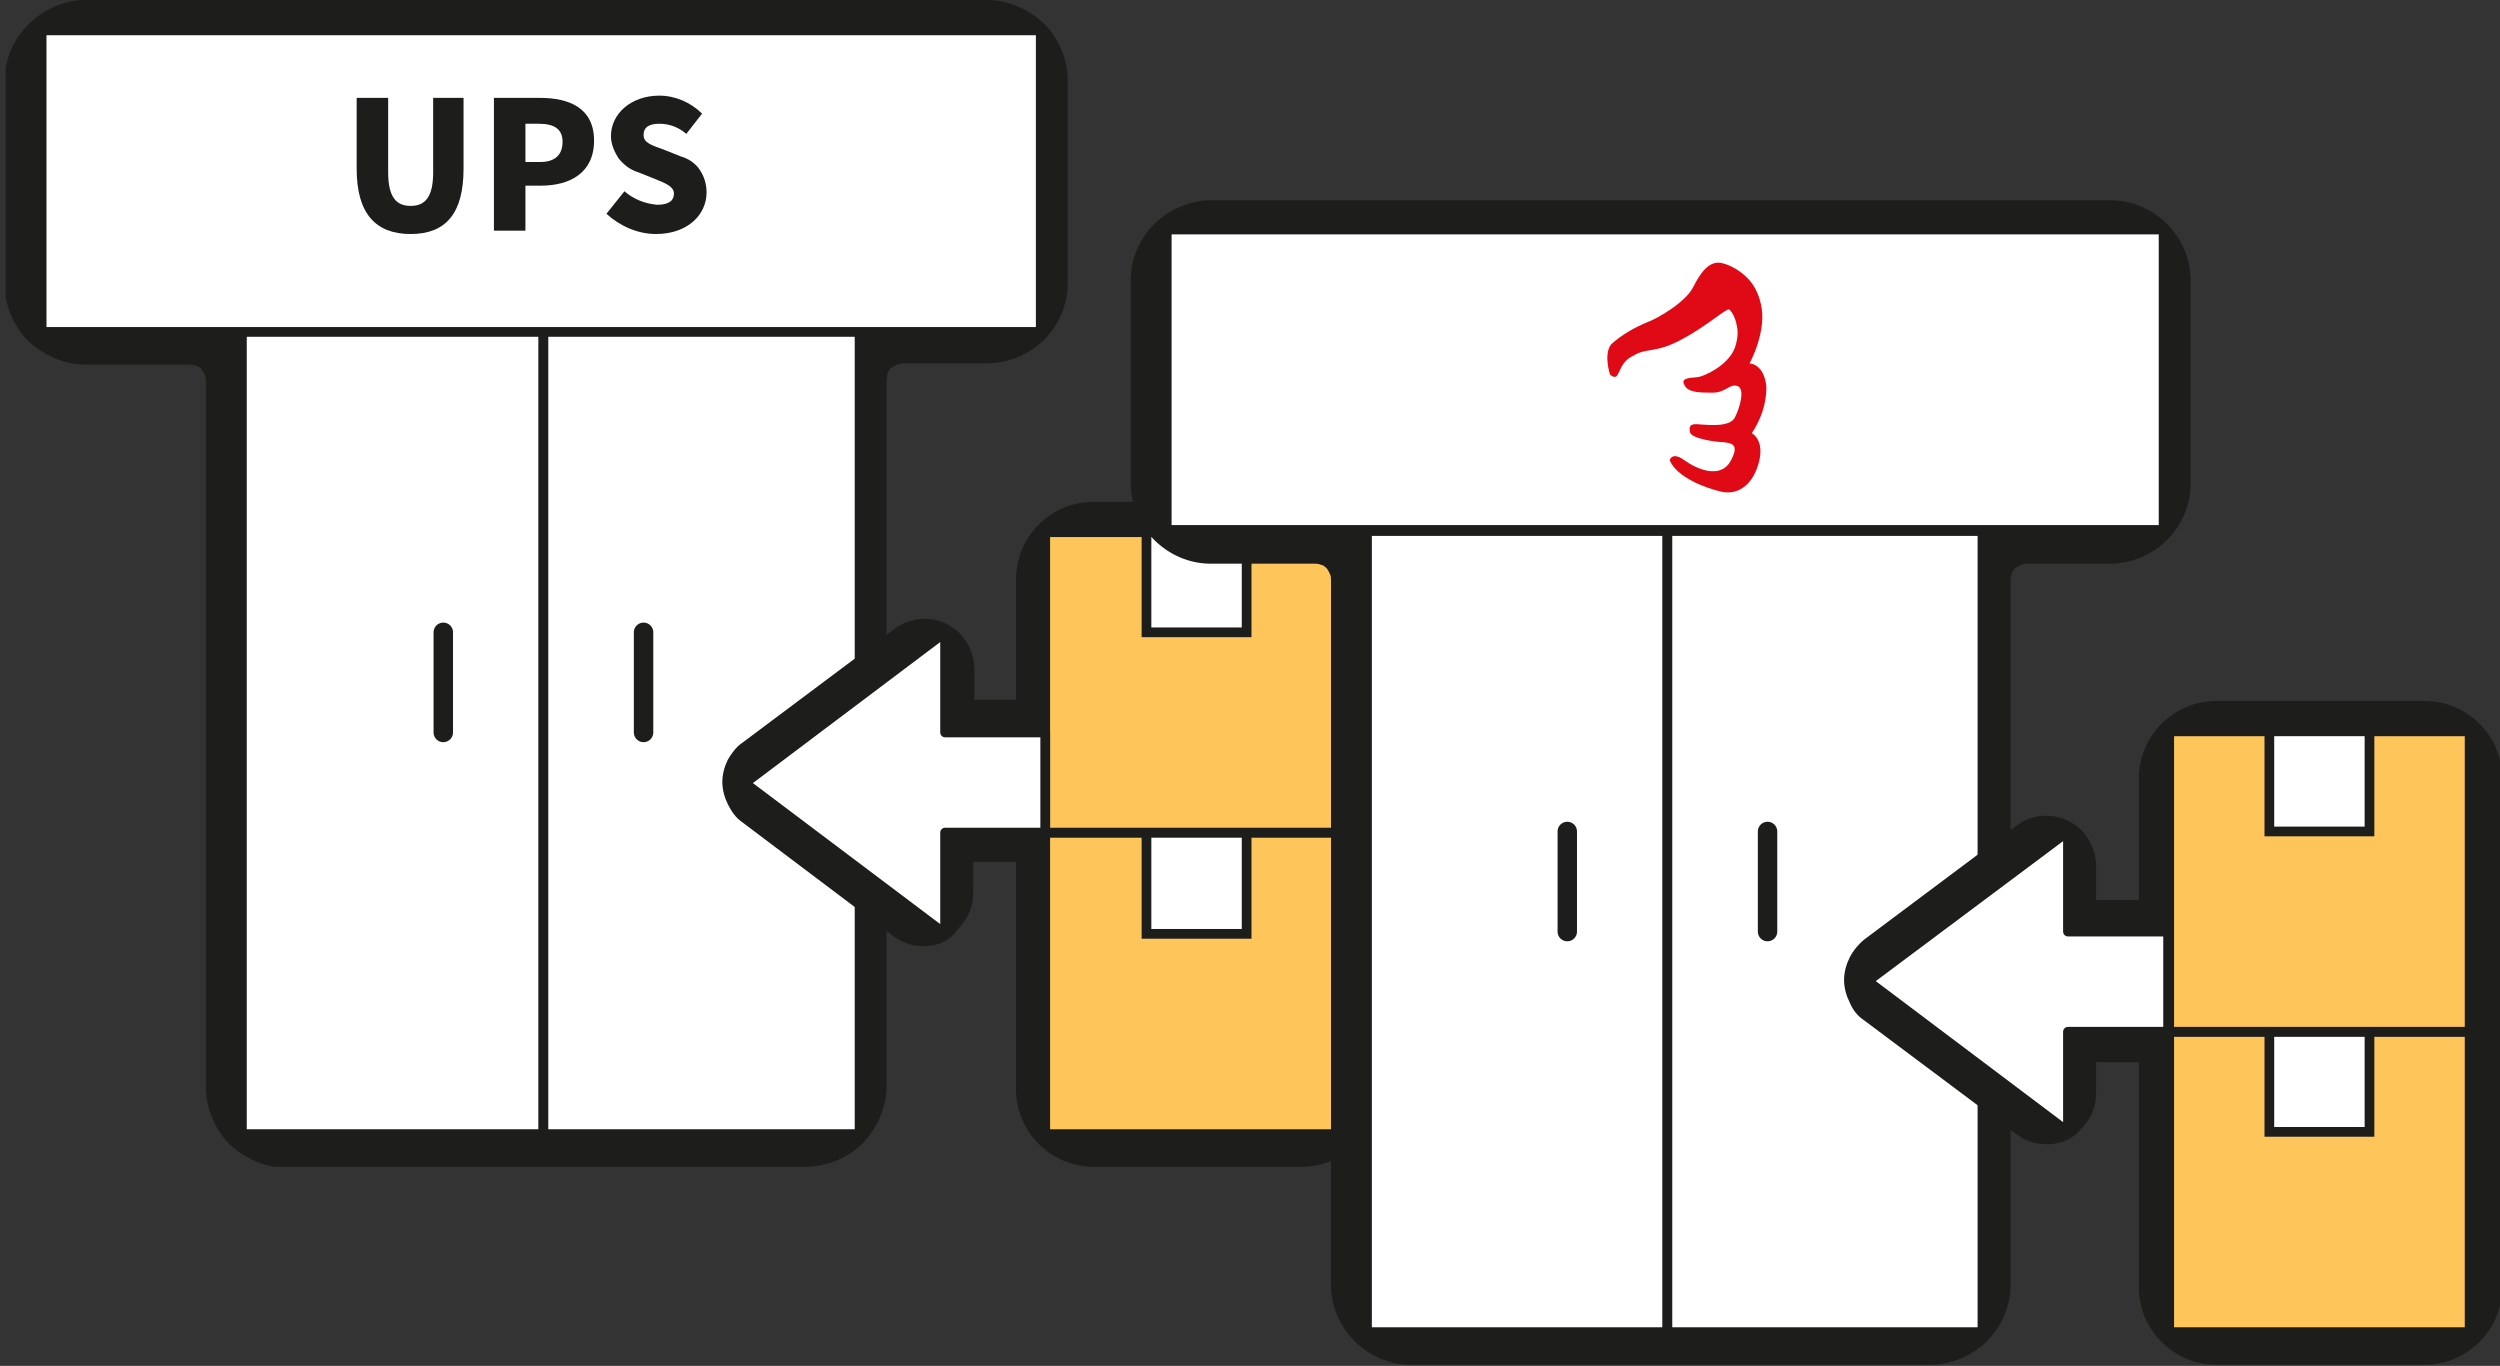 <?xml version="1.0" encoding="utf-8"?>
<!-- Generator: Adobe Illustrator 22.0.0, SVG Export Plug-In . SVG Version: 6.00 Build 0)  -->
<svg version="1.1" id="Layer_1" xmlns="http://www.w3.org/2000/svg" xmlns:xlink="http://www.w3.org/1999/xlink" x="0px" y="0px"
	 viewBox="0 0 222.2 121.4" style="enable-background:new 0 0 222.2 121.4;" xml:space="preserve">
<rect x="0" y="0" width="222.2" height="121.4" fill="#333333" stroke="none"/>
<style type="text/css">
	.st0{clip-path:url(#SVGID_2_);}
	.st1{fill:#1D1D1B;}
	.st2{fill:#FFFFFF;stroke:#1D1D1B;stroke-width:0.864;stroke-miterlimit:10;}
	.st3{fill:#FEC65A;stroke:#1D1D1B;stroke-width:0.864;stroke-miterlimit:10;}
	.st4{fill:#FFFFFF;stroke:#1D1D1B;stroke-width:0.864;stroke-linecap:round;stroke-linejoin:round;}
	.st5{fill:none;stroke:#1D1D1B;stroke-width:1.729;stroke-linecap:round;stroke-linejoin:round;}
	.st6{clip-path:url(#SVGID_4_);}
	.st7{fill:#FFFFFF;stroke:#1D1D1B;stroke-width:0.863;stroke-miterlimit:10;}
	.st8{fill:#FEC65A;stroke:#1D1D1B;stroke-width:0.863;stroke-miterlimit:10;}
	.st9{fill:#FFFFFF;stroke:#1D1D1B;stroke-width:0.863;stroke-linecap:round;stroke-linejoin:round;}
	.st10{fill:none;stroke:#1D1D1B;stroke-width:1.726;stroke-linecap:round;stroke-linejoin:round;}
	.st11{fill:#DF0A15;}
</style>
<g>
	<defs>
		<rect id="SVGID_1_" x="0.5" y="0" width="122.2" height="103.7"/>
	</defs>
	<clipPath id="SVGID_2_">
		<use xlink:href="#SVGID_1_"  style="overflow:visible;"/>
	</clipPath>
	<g class="st0">
		<path class="st1" d="M25.5,103.8c-1.9,0-3.7-0.8-5.1-2.1c-1.3-1.3-2.1-3.2-2.1-5.1V33.9c0-0.2,0-0.4-0.1-0.6
			c-0.1-0.2-0.2-0.4-0.3-0.5c-0.1-0.1-0.3-0.3-0.5-0.3c-0.2-0.1-0.4-0.1-0.6-0.1H7.6c-1.9,0-3.7-0.8-5.1-2.1c-1.3-1.3-2.1-3.2-2.1-5
			V7.2c0-1.9,0.8-3.7,2.1-5C3.9,0.8,5.7,0,7.6,0h80.1c1.9,0,3.7,0.8,5.1,2.1c1.3,1.3,2.1,3.2,2.1,5v18.1c0,1.9-0.8,3.7-2.1,5
			c-1.3,1.3-3.2,2.1-5.1,2.1h-7.4c-0.4,0-0.8,0.2-1.1,0.4c-0.3,0.3-0.4,0.7-0.4,1.1v62.7c0,1.9-0.8,3.7-2.1,5.1
			c-1.3,1.3-3.2,2.1-5.1,2.1H25.5z"/>
		<path class="st1" d="M115.7,44.6H97.2c-3.8,0-6.9,3.1-6.9,6.9v45.3c0,3.8,3.1,6.9,6.9,6.9h18.5c3.8,0,6.9-3.1,6.9-6.9V51.6
			C122.7,47.7,119.6,44.6,115.7,44.6z"/>
		<path class="st2" d="M48.3,29.4H21.5v71.4h26.8V29.4z"/>
		<path class="st2" d="M76.4,29.4H48.3v71.4h28.1V29.4z"/>
		<path class="st2" d="M92.5,2.7H3.7v26.8h88.8V2.7z"/>
		<path class="st1" d="M82.1,84.1c-1,0-1.9-0.3-2.7-0.9L66,73.1c-0.6-0.4-1-1-1.3-1.6c-0.3-0.6-0.5-1.3-0.5-2s0.2-1.4,0.5-2
			C65,67,65.4,66.4,66,66l13.5-10.1c0.8-0.6,1.7-0.9,2.7-0.9c1.2,0,2.3,0.5,3.1,1.3c0.8,0.8,1.3,2,1.3,3.1v2.8H91
			c1.2,0,2.3,0.5,3.1,1.3c0.8,0.8,1.3,2,1.3,3.1v5.6c0,1.2-0.5,2.3-1.3,3.1c-0.8,0.8-2,1.3-3.1,1.3h-4.5v2.8c0,1.2-0.5,2.3-1.3,3.1
			C84.4,83.7,83.3,84.1,82.1,84.1z"/>
		<path class="st3" d="M119.7,100.8H92.9V74h8.9h17.9V100.8z"/>
		<path class="st2" d="M110.8,74h-8.9V83h8.9V74z"/>
		<path class="st3" d="M119.7,74H92.9V47.3h8.9h17.9V74z"/>
		<path class="st2" d="M110.8,47.3h-8.9v8.9h8.9V47.3z"/>
		<path class="st1" d="M31.7,15V8.7h2.8v6.6c0,2.2,0.7,3,2,3c1.3,0,2-0.8,2-3V8.7h2.7V15c0,4-1.6,5.8-4.7,5.8
			C33.4,20.8,31.7,19,31.7,15z"/>
		<path class="st1" d="M43.9,8.7h4.1c2.6,0,4.8,0.9,4.8,3.8s-2.2,4-4.7,4h-1.4v4h-2.8V8.7z M48,14.4c1.4,0,2-0.7,2-1.8
			S49.3,11,47.9,11h-1.2v3.4H48L48,14.4z"/>
		<path class="st1" d="M53.9,19l1.6-2c0.8,0.7,1.8,1.1,2.9,1.2c1.1,0,1.5-0.4,1.5-1c0-0.6-0.7-0.9-1.7-1.3l-1.5-0.6
			c-0.7-0.2-1.3-0.7-1.7-1.2c-0.4-0.6-0.7-1.3-0.7-2c0-2,1.8-3.6,4.3-3.6c1.4,0,2.8,0.6,3.8,1.6L61,11.9c-0.7-0.6-1.5-0.9-2.4-0.9
			c-0.9,0-1.4,0.3-1.4,1s0.7,0.9,1.8,1.3l1.5,0.6c0.7,0.2,1.3,0.6,1.7,1.2c0.4,0.6,0.6,1.3,0.6,2c0,2-1.7,3.7-4.5,3.7
			C56.7,20.8,55.1,20.1,53.9,19z"/>
		<path class="st4" d="M84,65.1v-8.9L66.2,69.6L84,83V74h8.9v-8.9H84z"/>
		<path class="st5" d="M57.2,56.2v8.9"/>
		<path class="st5" d="M39.4,56.2v8.9"/>
	</g>
</g>
<g>
	<defs>
		<rect id="SVGID_3_" x="100.5" y="17.8" width="121.9" height="103.5"/>
	</defs>
	<clipPath id="SVGID_4_">
		<use xlink:href="#SVGID_3_"  style="overflow:visible;"/>
	</clipPath>
	<g class="st6">
		<path class="st1" d="M125.4,121.3c-1.9,0-3.7-0.8-5-2.1c-1.3-1.3-2.1-3.1-2.1-5V51.6c0-0.2,0-0.4-0.1-0.6
			c-0.1-0.2-0.2-0.4-0.3-0.5c-0.1-0.1-0.3-0.3-0.5-0.3c-0.2-0.1-0.4-0.1-0.6-0.1h-9.2c-1.9,0-3.7-0.8-5-2.1c-1.3-1.3-2.1-3.1-2.1-5
			V24.9c0-1.9,0.8-3.7,2.1-5c1.3-1.3,3.2-2.1,5-2.1h80c1.9,0,3.7,0.8,5,2.1c1.3,1.3,2.1,3.1,2.1,5V43c0,1.9-0.8,3.7-2.1,5
			c-1.3,1.3-3.2,2.1-5,2.1h-7.4c-0.4,0-0.8,0.2-1.1,0.4c-0.3,0.3-0.4,0.7-0.4,1.1v62.6c0,1.9-0.8,3.7-2.1,5c-1.3,1.3-3.2,2.1-5,2.1
			H125.4z"/>
		<path class="st1" d="M215.5,62.3H197c-3.8,0-6.9,3.1-6.9,6.9v45.2c0,3.8,3.1,6.9,6.9,6.9h18.5c3.8,0,6.9-3.1,6.9-6.9V69.2
			C222.4,65.4,219.3,62.3,215.5,62.3z"/>
		<path class="st7" d="M148.2,47.2h-26.7v71.2h26.7V47.2z"/>
		<path class="st7" d="M176.2,47.2h-28v71.2h28V47.2z"/>
		<path class="st7" d="M192.3,20.4h-88.6v26.7h88.6V20.4z"/>
		<path class="st1" d="M181.9,101.7c-1,0-1.9-0.3-2.7-0.9l-13.5-10.1c-0.6-0.4-1-0.9-1.3-1.6c-0.3-0.6-0.5-1.3-0.5-2
			c0-0.7,0.2-1.4,0.5-2c0.3-0.6,0.8-1.2,1.3-1.6l13.5-10.1c0.8-0.6,1.7-0.9,2.7-0.9c1.2,0,2.3,0.5,3.1,1.3c0.8,0.8,1.3,2,1.3,3.1V80
			h4.5c1.2,0,2.3,0.5,3.1,1.3c0.8,0.8,1.3,2,1.3,3.1V90c0,1.2-0.5,2.3-1.3,3.1c-0.8,0.8-2,1.3-3.1,1.3h-4.5v2.8
			c0,1.2-0.5,2.3-1.3,3.1C184.2,101.3,183.1,101.7,181.9,101.7z"/>
		<path class="st8" d="M219.5,118.4h-26.7V91.7h8.9h17.8V118.4z"/>
		<path class="st7" d="M210.6,91.7h-8.9v8.9h8.9V91.7z"/>
		<path class="st8" d="M219.5,91.7h-26.7V65h8.9h17.8V91.7z"/>
		<path class="st7" d="M210.6,65h-8.9v8.9h8.9V65z"/>
		<path class="st9" d="M183.8,82.8v-8.9L166,87.2l17.8,13.4v-8.9h8.9v-8.9H183.8z"/>
		<path class="st10" d="M157.1,73.9v8.9"/>
		<path class="st10" d="M139.3,73.9v8.9"/>
		<path class="st11" d="M143.1,33.3c0,0-0.6-1.8,0.1-2.7c1-0.9,2.1-1.5,3.3-2c0.8-0.3,3.3-1.7,4-3.1c0.7-1.4,1.5-2.4,2.6-2.1
			c0.8,0.2,1.6,0.7,2.2,1.3c0.6,0.6,1,1.4,1.2,2.3c0.6,2.4-1,5.3-1,5.3s1.3,0,1.5,2.1c0,1.5-0.5,2.9-1.3,4.1c0,0,1.2,0.6,0.6,2.7
			c-0.6,2.1-2,2.8-3.3,2.5c-1.4-0.3-4-1.3-4.6-2.8c0,0,0.2-0.8,1.3,0c1.1,0.8,3.2,1.7,4.1,0.1c0.9-1.6,0-1.6-0.6-1.7
			c-0.6,0-2.9-0.3-3-0.9c-0.1-0.6,0.1-0.7,0.6-0.7c0.5,0,2.9,0.4,3.4-0.6c0.5-1,0.9-2.6,0.2-2.8c-0.7-0.2-1,0.6-2.2,0.6
			c-1.1,0-2.2,0-2.5-0.7c-0.4-0.7,0.8-0.6,1.3-0.7c0.5-0.1,2.6-1,3.2-2.6c0.2-0.6,0.3-1.2,0.2-1.8c-0.1-0.6-0.3-1.2-0.7-1.6
			c-0.3-0.1-2,1.5-4.3,2.7c-2.2,1.2-3.1,0.7-4.2,1.4C143.6,32.3,144.1,34.1,143.1,33.3"/>
	</g>
</g>
</svg>
